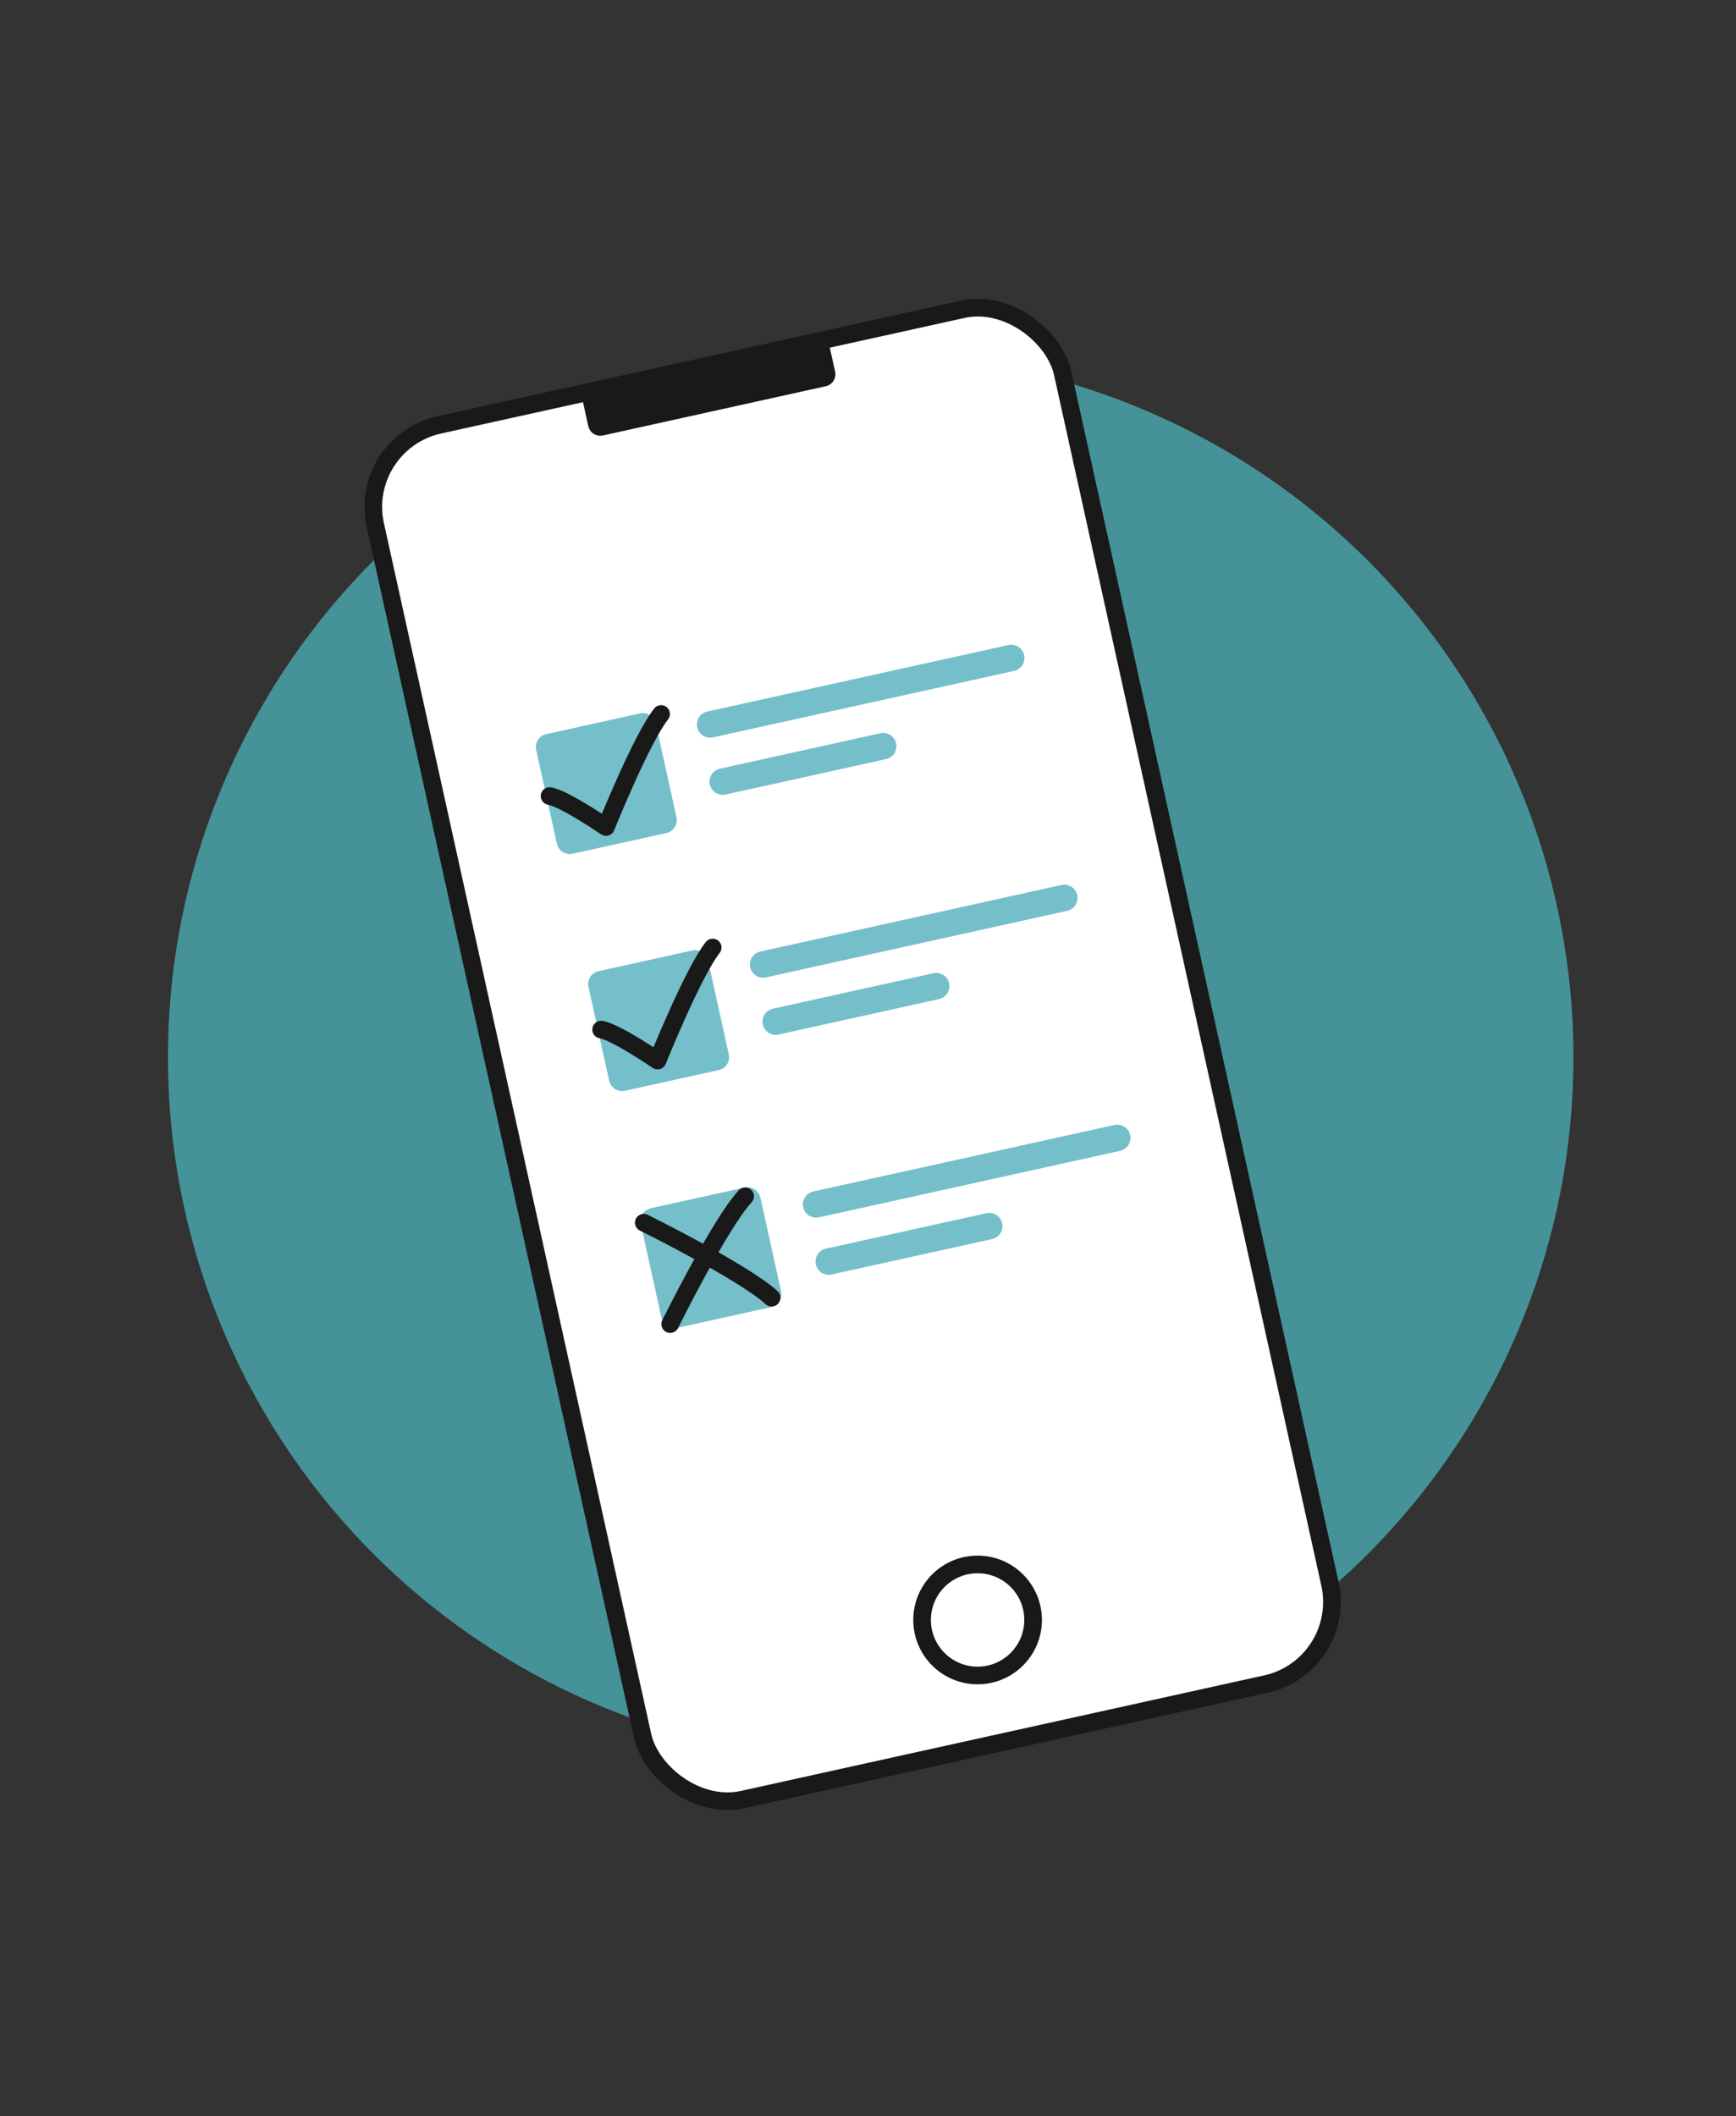 <svg id="Lager_2" xmlns="http://www.w3.org/2000/svg" viewBox="0 0 425 518">
    <rect x="0" y="0" width="425" height="518" fill="#333333" stroke="none"/>
    <defs>
        <style>
            .cls-3{stroke:#191919}.cls-3,.cls-4{stroke-linecap:round;stroke-linejoin:round}.cls-3{stroke-width:4.32px;fill:none}.cls-4{fill:#75bfcb;stroke:#75bfcb;stroke-width:6.48px}</style>
    </defs>
    <circle cx="213.16" cy="258.82" r="172.04" style="fill:#459399;stroke-width:0" />
    <rect x="122.58" y="85.8" width="172.34" height="344.62" rx="20.57" ry="20.57"
        transform="rotate(-12.45 208.819 258.18)"
        style="fill:#fff;stroke:#191919;stroke-linecap:round;stroke-linejoin:round;stroke-width:4.32px" />
    <path transform="rotate(-12.45 173.665 94.828)"
        style="stroke:#191919;stroke-linecap:round;stroke-linejoin:round;stroke-width:6.03px;fill:none"
        d="M145.69 91.95h55.85v5.74h-55.85z" />
    <path class="cls-4"
        d="m134.422 182.877 22.957-5.068 5.069 22.957-22.958 5.069zm12.808 58.024 22.957-5.068 5.068 22.957-22.957 5.068zm12.808 58.032 22.958-5.069 5.068 22.958-22.957 5.068z" />
    <path class="cls-3"
        d="M134.54 194.87c3.51.54 13.81 7.58 13.81 7.58s8.65-21.52 13.5-27.67m-14.68 77.26c3.51.54 13.81 7.58 13.81 7.58s8.65-21.52 13.5-27.67m-10.41 92.19s12.11-24.5 18.36-31.29" />
    <path class="cls-3" d="M157.61 299.31s24.5 12.11 31.29 18.36" />
    <path class="cls-4"
        d="m173.85 177.35 73.72-16.28m-70.63 30.27 39.28-8.68m-29.4 53.44 73.73-16.29m-70.64 30.28 39.28-8.68m-29.39 53.43 73.72-16.28m-70.63 30.27 39.28-8.67" />
    <circle class="cls-3" cx="239.33" cy="396.56" r="13.59" />
</svg>